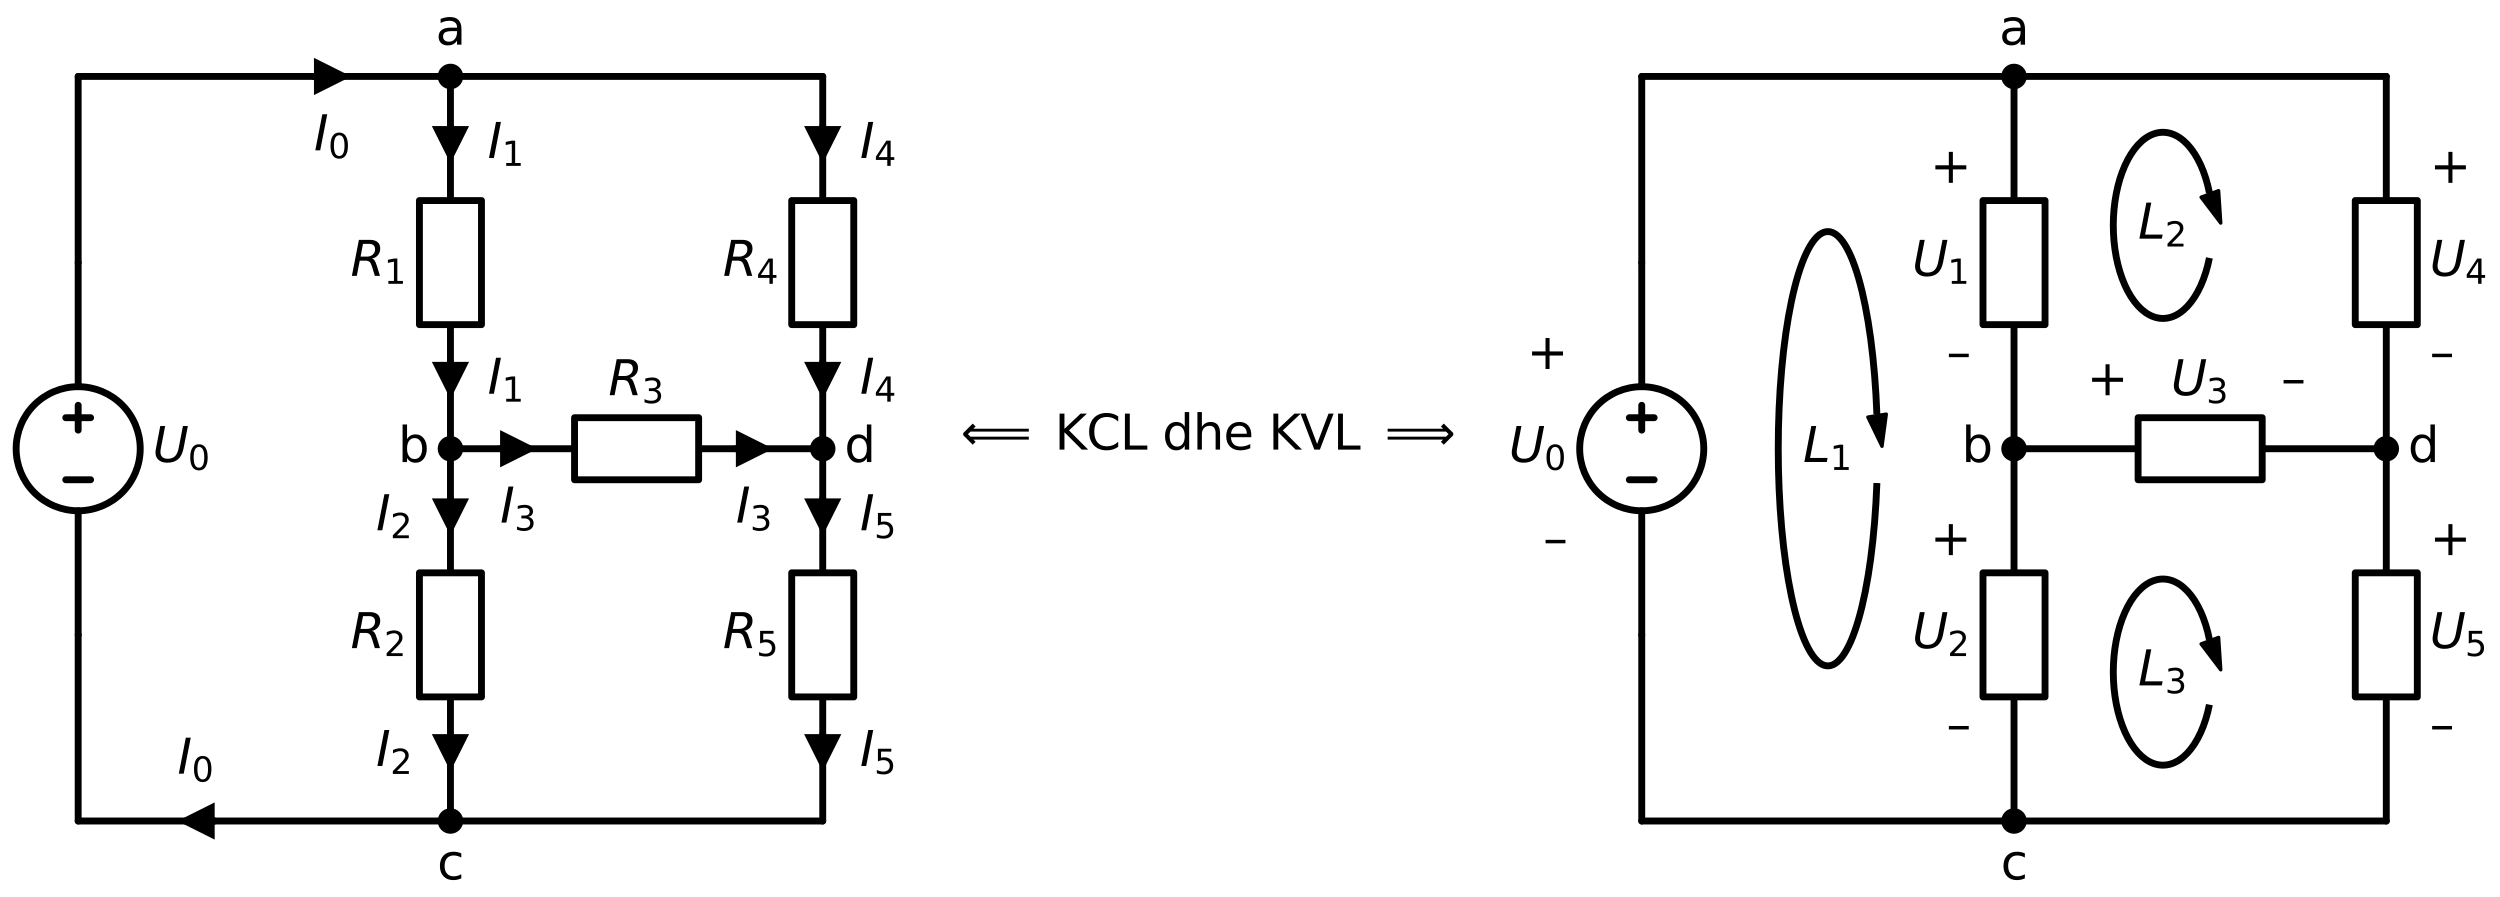 <?xml version="1.0" encoding="utf-8" standalone="no"?>
<!DOCTYPE svg PUBLIC "-//W3C//DTD SVG 1.1//EN"
  "http://www.w3.org/Graphics/SVG/1.1/DTD/svg11.dtd">
<svg xmlns:xlink="http://www.w3.org/1999/xlink" width="725.268pt" height="260.36pt" viewBox="0 0 725.268 260.36" xmlns="http://www.w3.org/2000/svg" version="1.1">
 <defs>
  <style type="text/css">*{stroke-linejoin: round; stroke-linecap: butt}</style>
 </defs>
 <g id="figure_1">
  <g id="patch_1">
   <path d="M 0 260.36 
L 725.268 260.36 
L 725.268 0 
L 0 0 
z
" style="fill: #ffffff"/>
  </g>
  <g id="axes_1">
   <g id="patch_2">
    <path d="M 22.68 148.18 
C 27.454 148.18 32.032 146.283 35.408 142.908 
C 38.783 139.532 40.68 134.954 40.68 130.18 
C 40.68 125.406 38.783 120.828 35.408 117.452 
C 32.032 114.077 27.454 112.18 22.68 112.18 
C 17.906 112.18 13.328 114.077 9.952 117.452 
C 6.577 120.828 4.68 125.406 4.68 130.18 
C 4.68 134.954 6.577 139.532 9.952 142.908 
C 13.328 146.283 17.906 148.18 22.68 148.18 
L 22.68 148.18 
z
" clip-path="url(#pde25cb06c3)" style="fill: none; stroke: #000000; stroke-width: 2; stroke-linejoin: miter"/>
   </g>
   <g id="patch_3">
    <path d="M 476.28 148.18 
C 481.054 148.18 485.632 146.283 489.008 142.908 
C 492.383 139.532 494.28 134.954 494.28 130.18 
C 494.28 125.406 492.383 120.828 489.008 117.452 
C 485.632 114.077 481.054 112.18 476.28 112.18 
C 471.506 112.18 466.928 114.077 463.552 117.452 
C 460.177 120.828 458.28 125.406 458.28 130.18 
C 458.28 134.954 460.177 139.532 463.552 142.908 
C 466.928 146.283 471.506 148.18 476.28 148.18 
L 476.28 148.18 
z
" clip-path="url(#pde25cb06c3)" style="fill: none; stroke: #000000; stroke-width: 2; stroke-linejoin: miter"/>
   </g>
   <g id="patch_4">
    <path d="M 544.499 120.224 
C 544.215 112.47 543.603 105.016 542.693 98.246 
C 541.783 91.477 540.592 85.512 539.181 80.658 
C 537.77 75.804 536.164 72.146 534.446 69.874 
C 532.728 67.602 530.928 66.756 529.139 67.378 
C 527.349 68.001 525.602 70.081 523.988 73.513 
C 522.373 76.944 520.92 81.666 519.702 87.434 
C 518.484 93.203 517.523 99.917 516.869 107.23 
C 516.216 114.543 515.88 122.327 515.88 130.18 
C 515.88 138.033 516.216 145.817 516.869 153.13 
C 517.523 160.443 518.484 167.157 519.702 172.926 
C 520.92 178.694 522.373 183.416 523.988 186.847 
C 525.602 190.279 527.349 192.359 529.139 192.982 
C 530.928 193.604 532.728 192.758 534.446 190.486 
C 536.164 188.214 537.77 184.556 539.181 179.702 
C 540.592 174.848 541.783 168.883 542.693 162.114 
C 543.603 155.344 544.215 147.89 544.499 140.136 
" clip-path="url(#pde25cb06c3)" style="fill: none; stroke: #000000; stroke-width: 2; stroke-linejoin: miter"/>
   </g>
   <g id="patch_5">
    <path d="M 545.978 129.466 
L 541.89 121.006 
L 544.538 120.582 
L 544.481 120.227 
L 544.517 120.221 
L 544.574 120.576 
L 547.222 120.152 
z
" clip-path="url(#pde25cb06c3)" style="stroke: #000000; stroke-linejoin: miter"/>
   </g>
   <g id="patch_6">
    <path d="M 640.97 55.934 
C 640.384 52.993 639.529 50.265 638.443 47.874 
C 637.357 45.484 636.057 43.466 634.602 41.913 
C 633.146 40.36 631.557 39.295 629.907 38.766 
C 628.256 38.237 626.568 38.252 624.92 38.81 
C 623.272 39.368 621.689 40.461 620.241 42.04 
C 618.793 43.618 617.503 45.658 616.43 48.068 
C 615.356 50.478 614.514 53.22 613.943 56.172 
C 613.372 59.124 613.08 62.24 613.08 65.38 
C 613.08 68.52 613.372 71.636 613.943 74.588 
C 614.514 77.54 615.356 80.282 616.43 82.692 
C 617.503 85.102 618.793 87.142 620.241 88.72 
C 621.689 90.299 623.272 91.392 624.92 91.95 
C 626.568 92.508 628.256 92.523 629.907 91.994 
C 631.557 91.465 633.146 90.4 634.602 88.847 
C 636.057 87.294 637.357 85.276 638.443 82.886 
C 639.529 80.495 640.384 77.767 640.97 74.826 
" clip-path="url(#pde25cb06c3)" style="fill: none; stroke: #000000; stroke-width: 2; stroke-linejoin: miter"/>
   </g>
   <g id="patch_7">
    <path d="M 644.245 64.703 
L 638.567 57.216 
L 641.079 56.278 
L 640.953 55.94 
L 640.987 55.928 
L 641.113 56.265 
L 643.625 55.327 
z
" clip-path="url(#pde25cb06c3)" style="stroke: #000000; stroke-linejoin: miter"/>
   </g>
   <g id="patch_8">
    <path d="M 640.97 185.534 
C 640.384 182.593 639.529 179.865 638.443 177.474 
C 637.357 175.084 636.057 173.066 634.602 171.513 
C 633.146 169.96 631.557 168.895 629.907 168.366 
C 628.256 167.837 626.568 167.852 624.92 168.41 
C 623.272 168.968 621.689 170.061 620.241 171.64 
C 618.793 173.218 617.503 175.258 616.43 177.668 
C 615.356 180.078 614.514 182.82 613.943 185.772 
C 613.372 188.724 613.08 191.84 613.08 194.98 
C 613.08 198.12 613.372 201.236 613.943 204.188 
C 614.514 207.14 615.356 209.882 616.43 212.292 
C 617.503 214.702 618.793 216.742 620.241 218.32 
C 621.689 219.899 623.272 220.992 624.92 221.55 
C 626.568 222.108 628.256 222.123 629.907 221.594 
C 631.557 221.065 633.146 220 634.602 218.447 
C 636.057 216.894 637.357 214.876 638.443 212.486 
C 639.529 210.095 640.384 207.367 640.97 204.426 
" clip-path="url(#pde25cb06c3)" style="fill: none; stroke: #000000; stroke-width: 2; stroke-linejoin: miter"/>
   </g>
   <g id="patch_9">
    <path d="M 644.245 194.303 
L 638.567 186.816 
L 641.079 185.878 
L 640.953 185.54 
L 640.987 185.528 
L 641.113 185.865 
L 643.625 184.927 
z
" clip-path="url(#pde25cb06c3)" style="stroke: #000000; stroke-linejoin: miter"/>
   </g>
   <g id="line2d_1">
    <path d="M 22.68 184.18 
L 22.68 148.18 
L 22.68 148.18 
M 22.68 112.18 
L 22.68 112.18 
L 22.68 76.18 
" clip-path="url(#pde25cb06c3)" style="fill: none; stroke: #000000; stroke-width: 2; stroke-linecap: round"/>
   </g>
   <g id="line2d_2">
    <path d="M 26.28 139.18 
L 19.08 139.18 
" clip-path="url(#pde25cb06c3)" style="fill: none; stroke: #000000; stroke-width: 2; stroke-linecap: round"/>
   </g>
   <g id="line2d_3">
    <path d="M 22.68 124.78 
L 22.68 117.58 
" clip-path="url(#pde25cb06c3)" style="fill: none; stroke: #000000; stroke-width: 2; stroke-linecap: round"/>
   </g>
   <g id="line2d_4">
    <path d="M 26.28 121.18 
L 19.08 121.18 
" clip-path="url(#pde25cb06c3)" style="fill: none; stroke: #000000; stroke-width: 2; stroke-linecap: round"/>
   </g>
   <g id="line2d_5">
    <path d="M 22.68 76.18 
L 22.68 49.18 
L 22.68 22.18 
" clip-path="url(#pde25cb06c3)" style="fill: none; stroke: #000000; stroke-width: 2; stroke-linecap: round"/>
   </g>
   <g id="line2d_6">
    <path d="M 22.68 22.18 
L 76.68 22.18 
L 130.68 22.18 
" clip-path="url(#pde25cb06c3)" style="fill: none; stroke: #000000; stroke-width: 2; stroke-linecap: round"/>
   </g>
   <g id="line2d_7">
    <path d="M 130.68 22.18 
L 130.68 58.18 
L 139.68 58.18 
L 139.68 94.18 
L 121.68 94.18 
L 121.68 58.18 
L 130.68 58.18 
M 130.68 94.18 
L 130.68 130.18 
" clip-path="url(#pde25cb06c3)" style="fill: none; stroke: #000000; stroke-width: 2; stroke-linecap: round"/>
   </g>
   <g id="line2d_8">
    <path d="M 130.68 130.18 
L 130.68 166.18 
L 139.68 166.18 
L 139.68 202.18 
L 121.68 202.18 
L 121.68 166.18 
L 130.68 166.18 
M 130.68 202.18 
L 130.68 238.18 
" clip-path="url(#pde25cb06c3)" style="fill: none; stroke: #000000; stroke-width: 2; stroke-linecap: round"/>
   </g>
   <g id="line2d_9">
    <path d="M 130.68 22.18 
L 184.68 22.18 
L 238.68 22.18 
" clip-path="url(#pde25cb06c3)" style="fill: none; stroke: #000000; stroke-width: 2; stroke-linecap: round"/>
   </g>
   <g id="line2d_10">
    <path d="M 238.68 22.18 
L 238.68 58.18 
L 247.68 58.18 
L 247.68 94.18 
L 229.68 94.18 
L 229.68 58.18 
L 238.68 58.18 
M 238.68 94.18 
L 238.68 130.18 
" clip-path="url(#pde25cb06c3)" style="fill: none; stroke: #000000; stroke-width: 2; stroke-linecap: round"/>
   </g>
   <g id="line2d_11">
    <path d="M 238.68 130.18 
L 238.68 166.18 
L 247.68 166.18 
L 247.68 202.18 
L 229.68 202.18 
L 229.68 166.18 
L 238.68 166.18 
M 238.68 202.18 
L 238.68 238.18 
" clip-path="url(#pde25cb06c3)" style="fill: none; stroke: #000000; stroke-width: 2; stroke-linecap: round"/>
   </g>
   <g id="line2d_12">
    <path d="M 238.68 238.18 
L 130.68 238.18 
L 22.68 238.18 
" clip-path="url(#pde25cb06c3)" style="fill: none; stroke: #000000; stroke-width: 2; stroke-linecap: round"/>
   </g>
   <g id="line2d_13">
    <path d="M 22.68 238.18 
L 22.68 211.18 
L 22.68 184.18 
" clip-path="url(#pde25cb06c3)" style="fill: none; stroke: #000000; stroke-width: 2; stroke-linecap: round"/>
   </g>
   <g id="line2d_14">
    <path d="M 130.68 130.18 
L 166.68 130.18 
L 166.68 121.18 
L 202.68 121.18 
L 202.68 139.18 
L 166.68 139.18 
L 166.68 130.18 
M 202.68 130.18 
L 238.68 130.18 
" clip-path="url(#pde25cb06c3)" style="fill: none; stroke: #000000; stroke-width: 2; stroke-linecap: round"/>
   </g>
   <g id="line2d_15">
    <path d="M 476.28 184.18 
L 476.28 148.18 
L 476.28 148.18 
M 476.28 112.18 
L 476.28 112.18 
L 476.28 76.18 
" clip-path="url(#pde25cb06c3)" style="fill: none; stroke: #000000; stroke-width: 2; stroke-linecap: round"/>
   </g>
   <g id="line2d_16">
    <path d="M 479.88 139.18 
L 472.68 139.18 
" clip-path="url(#pde25cb06c3)" style="fill: none; stroke: #000000; stroke-width: 2; stroke-linecap: round"/>
   </g>
   <g id="line2d_17">
    <path d="M 476.28 124.78 
L 476.28 117.58 
" clip-path="url(#pde25cb06c3)" style="fill: none; stroke: #000000; stroke-width: 2; stroke-linecap: round"/>
   </g>
   <g id="line2d_18">
    <path d="M 479.88 121.18 
L 472.68 121.18 
" clip-path="url(#pde25cb06c3)" style="fill: none; stroke: #000000; stroke-width: 2; stroke-linecap: round"/>
   </g>
   <g id="line2d_19">
    <path d="M 476.28 76.18 
L 476.28 49.18 
L 476.28 22.18 
" clip-path="url(#pde25cb06c3)" style="fill: none; stroke: #000000; stroke-width: 2; stroke-linecap: round"/>
   </g>
   <g id="line2d_20">
    <path d="M 476.28 22.18 
L 530.28 22.18 
L 584.28 22.18 
" clip-path="url(#pde25cb06c3)" style="fill: none; stroke: #000000; stroke-width: 2; stroke-linecap: round"/>
   </g>
   <g id="line2d_21">
    <path d="M 584.28 22.18 
L 584.28 58.18 
L 593.28 58.18 
L 593.28 94.18 
L 575.28 94.18 
L 575.28 58.18 
L 584.28 58.18 
M 584.28 94.18 
L 584.28 130.18 
" clip-path="url(#pde25cb06c3)" style="fill: none; stroke: #000000; stroke-width: 2; stroke-linecap: round"/>
   </g>
   <g id="line2d_22">
    <path d="M 584.28 130.18 
L 584.28 166.18 
L 593.28 166.18 
L 593.28 202.18 
L 575.28 202.18 
L 575.28 166.18 
L 584.28 166.18 
M 584.28 202.18 
L 584.28 238.18 
" clip-path="url(#pde25cb06c3)" style="fill: none; stroke: #000000; stroke-width: 2; stroke-linecap: round"/>
   </g>
   <g id="line2d_23">
    <path d="M 584.28 22.18 
L 638.28 22.18 
L 692.28 22.18 
" clip-path="url(#pde25cb06c3)" style="fill: none; stroke: #000000; stroke-width: 2; stroke-linecap: round"/>
   </g>
   <g id="line2d_24">
    <path d="M 692.28 22.18 
L 692.28 58.18 
L 701.28 58.18 
L 701.28 94.18 
L 683.28 94.18 
L 683.28 58.18 
L 692.28 58.18 
M 692.28 94.18 
L 692.28 130.18 
" clip-path="url(#pde25cb06c3)" style="fill: none; stroke: #000000; stroke-width: 2; stroke-linecap: round"/>
   </g>
   <g id="line2d_25">
    <path d="M 692.28 130.18 
L 692.28 166.18 
L 701.28 166.18 
L 701.28 202.18 
L 683.28 202.18 
L 683.28 166.18 
L 692.28 166.18 
M 692.28 202.18 
L 692.28 238.18 
" clip-path="url(#pde25cb06c3)" style="fill: none; stroke: #000000; stroke-width: 2; stroke-linecap: round"/>
   </g>
   <g id="line2d_26">
    <path d="M 692.28 238.18 
L 584.28 238.18 
L 476.28 238.18 
" clip-path="url(#pde25cb06c3)" style="fill: none; stroke: #000000; stroke-width: 2; stroke-linecap: round"/>
   </g>
   <g id="line2d_27">
    <path d="M 476.28 238.18 
L 476.28 211.18 
L 476.28 184.18 
" clip-path="url(#pde25cb06c3)" style="fill: none; stroke: #000000; stroke-width: 2; stroke-linecap: round"/>
   </g>
   <g id="line2d_28">
    <path d="M 584.28 130.18 
L 620.28 130.18 
L 620.28 121.18 
L 656.28 121.18 
L 656.28 139.18 
L 620.28 139.18 
L 620.28 130.18 
M 656.28 130.18 
L 692.28 130.18 
" clip-path="url(#pde25cb06c3)" style="fill: none; stroke: #000000; stroke-width: 2; stroke-linecap: round"/>
   </g>
   <g id="text_1">
    <!-- $U_0$ -->
    <g transform="translate(44.28 134.043) scale(0.14 -0.14)">
     <defs>
      <path id="DejaVuSans-Oblique-55" d="M 991 4666 
L 1625 4666 
L 1075 1831 
Q 1041 1641 1027 1517 
Q 1013 1394 1013 1300 
Q 1013 869 1253 645 
Q 1494 422 1959 422 
Q 2563 422 2898 753 
Q 3234 1084 3378 1831 
L 3928 4666 
L 4563 4666 
L 4000 1753 
Q 3816 809 3300 359 
Q 2784 -91 1888 -91 
Q 1188 -91 780 261 
Q 372 613 372 1216 
Q 372 1325 387 1461 
Q 403 1597 434 1753 
L 991 4666 
z
" transform="scale(0.016)"/>
      <path id="DejaVuSans-30" d="M 2034 4250 
Q 1547 4250 1301 3770 
Q 1056 3291 1056 2328 
Q 1056 1369 1301 889 
Q 1547 409 2034 409 
Q 2525 409 2770 889 
Q 3016 1369 3016 2328 
Q 3016 3291 2770 3770 
Q 2525 4250 2034 4250 
z
M 2034 4750 
Q 2819 4750 3233 4129 
Q 3647 3509 3647 2328 
Q 3647 1150 3233 529 
Q 2819 -91 2034 -91 
Q 1250 -91 836 529 
Q 422 1150 422 2328 
Q 422 3509 836 4129 
Q 1250 4750 2034 4750 
z
" transform="scale(0.016)"/>
     </defs>
     <use xlink:href="#DejaVuSans-Oblique-55" transform="translate(0 0.094)"/>
     <use xlink:href="#DejaVuSans-30" transform="translate(73.193 -16.312) scale(0.7)"/>
    </g>
   </g>
   <g id="text_2">
    <!-- $R_1$ -->
    <g transform="translate(101.7 80.043) scale(0.14 -0.14)">
     <defs>
      <path id="DejaVuSans-Oblique-52" d="M 1613 4147 
L 1294 2491 
L 2106 2491 
Q 2584 2491 2879 2755 
Q 3175 3019 3175 3444 
Q 3175 3784 2976 3965 
Q 2778 4147 2406 4147 
L 1613 4147 
z
M 2772 2241 
Q 2972 2194 3105 2009 
Q 3238 1825 3413 1275 
L 3809 0 
L 3144 0 
L 2778 1197 
Q 2638 1659 2453 1815 
Q 2269 1972 1888 1972 
L 1191 1972 
L 806 0 
L 172 0 
L 1081 4666 
L 2503 4666 
Q 3150 4666 3495 4373 
Q 3841 4081 3841 3531 
Q 3841 3044 3547 2687 
Q 3253 2331 2772 2241 
z
" transform="scale(0.016)"/>
      <path id="DejaVuSans-31" d="M 794 531 
L 1825 531 
L 1825 4091 
L 703 3866 
L 703 4441 
L 1819 4666 
L 2450 4666 
L 2450 531 
L 3481 531 
L 3481 0 
L 794 0 
L 794 531 
z
" transform="scale(0.016)"/>
     </defs>
     <use xlink:href="#DejaVuSans-Oblique-52" transform="translate(0 0.094)"/>
     <use xlink:href="#DejaVuSans-31" transform="translate(69.482 -16.312) scale(0.7)"/>
    </g>
   </g>
   <g id="text_3">
    <!-- $R_2$ -->
    <g transform="translate(101.7 188.043) scale(0.14 -0.14)">
     <defs>
      <path id="DejaVuSans-32" d="M 1228 531 
L 3431 531 
L 3431 0 
L 469 0 
L 469 531 
Q 828 903 1448 1529 
Q 2069 2156 2228 2338 
Q 2531 2678 2651 2914 
Q 2772 3150 2772 3378 
Q 2772 3750 2511 3984 
Q 2250 4219 1831 4219 
Q 1534 4219 1204 4116 
Q 875 4013 500 3803 
L 500 4441 
Q 881 4594 1212 4672 
Q 1544 4750 1819 4750 
Q 2544 4750 2975 4387 
Q 3406 4025 3406 3419 
Q 3406 3131 3298 2873 
Q 3191 2616 2906 2266 
Q 2828 2175 2409 1742 
Q 1991 1309 1228 531 
z
" transform="scale(0.016)"/>
     </defs>
     <use xlink:href="#DejaVuSans-Oblique-52" transform="translate(0 0.094)"/>
     <use xlink:href="#DejaVuSans-32" transform="translate(69.482 -16.312) scale(0.7)"/>
    </g>
   </g>
   <g id="text_4">
    <!-- $R_4$ -->
    <g transform="translate(209.7 80.043) scale(0.14 -0.14)">
     <defs>
      <path id="DejaVuSans-34" d="M 2419 4116 
L 825 1625 
L 2419 1625 
L 2419 4116 
z
M 2253 4666 
L 3047 4666 
L 3047 1625 
L 3713 1625 
L 3713 1100 
L 3047 1100 
L 3047 0 
L 2419 0 
L 2419 1100 
L 313 1100 
L 313 1709 
L 2253 4666 
z
" transform="scale(0.016)"/>
     </defs>
     <use xlink:href="#DejaVuSans-Oblique-52" transform="translate(0 0.094)"/>
     <use xlink:href="#DejaVuSans-34" transform="translate(69.482 -16.312) scale(0.7)"/>
    </g>
   </g>
   <g id="text_5">
    <!-- $R_5$ -->
    <g transform="translate(209.7 188.043) scale(0.14 -0.14)">
     <defs>
      <path id="DejaVuSans-35" d="M 691 4666 
L 3169 4666 
L 3169 4134 
L 1269 4134 
L 1269 2991 
Q 1406 3038 1543 3061 
Q 1681 3084 1819 3084 
Q 2600 3084 3056 2656 
Q 3513 2228 3513 1497 
Q 3513 744 3044 326 
Q 2575 -91 1722 -91 
Q 1428 -91 1123 -41 
Q 819 9 494 109 
L 494 744 
Q 775 591 1075 516 
Q 1375 441 1709 441 
Q 2250 441 2565 725 
Q 2881 1009 2881 1497 
Q 2881 1984 2565 2268 
Q 2250 2553 1709 2553 
Q 1456 2553 1204 2497 
Q 953 2441 691 2322 
L 691 4666 
z
" transform="scale(0.016)"/>
     </defs>
     <use xlink:href="#DejaVuSans-Oblique-52" transform="translate(0 0.094)"/>
     <use xlink:href="#DejaVuSans-35" transform="translate(69.482 -16.312) scale(0.7)"/>
    </g>
   </g>
   <g id="text_6">
    <!-- $R_3$ -->
    <g transform="translate(176.49 114.668) scale(0.14 -0.14)">
     <defs>
      <path id="DejaVuSans-33" d="M 2597 2516 
Q 3050 2419 3304 2112 
Q 3559 1806 3559 1356 
Q 3559 666 3084 287 
Q 2609 -91 1734 -91 
Q 1441 -91 1130 -33 
Q 819 25 488 141 
L 488 750 
Q 750 597 1062 519 
Q 1375 441 1716 441 
Q 2309 441 2620 675 
Q 2931 909 2931 1356 
Q 2931 1769 2642 2001 
Q 2353 2234 1838 2234 
L 1294 2234 
L 1294 2753 
L 1863 2753 
Q 2328 2753 2575 2939 
Q 2822 3125 2822 3475 
Q 2822 3834 2567 4026 
Q 2313 4219 1838 4219 
Q 1578 4219 1281 4162 
Q 984 4106 628 3988 
L 628 4550 
Q 988 4650 1302 4700 
Q 1616 4750 1894 4750 
Q 2613 4750 3031 4423 
Q 3450 4097 3450 3541 
Q 3450 3153 3228 2886 
Q 3006 2619 2597 2516 
z
" transform="scale(0.016)"/>
     </defs>
     <use xlink:href="#DejaVuSans-Oblique-52" transform="translate(0 0.094)"/>
     <use xlink:href="#DejaVuSans-33" transform="translate(69.482 -16.312) scale(0.7)"/>
    </g>
   </g>
   <g id="text_7">
    <!-- $\Longleftarrow$ KCL dhe KVL $\Longrightarrow$ -->
    <g transform="translate(276.01 130.443) scale(0.14 -0.14)">
     <defs>
      <path id="DejaVuSans-27f8" d="M 1250 1678 
L 8809 1678 
L 8809 1303 
L 1625 1303 
L 1916 1013 
L 1541 638 
L 313 1866 
L 313 2147 
L 1541 3375 
L 1916 3000 
L 1625 2709 
L 8809 2709 
L 8809 2334 
L 1250 2334 
L 922 2006 
L 1250 1678 
z
" transform="scale(0.016)"/>
      <path id="DejaVuSans-20" transform="scale(0.016)"/>
      <path id="DejaVuSans-4b" d="M 628 4666 
L 1259 4666 
L 1259 2694 
L 3353 4666 
L 4166 4666 
L 1850 2491 
L 4331 0 
L 3500 0 
L 1259 2247 
L 1259 0 
L 628 0 
L 628 4666 
z
" transform="scale(0.016)"/>
      <path id="DejaVuSans-43" d="M 4122 4306 
L 4122 3641 
Q 3803 3938 3442 4084 
Q 3081 4231 2675 4231 
Q 1875 4231 1450 3742 
Q 1025 3253 1025 2328 
Q 1025 1406 1450 917 
Q 1875 428 2675 428 
Q 3081 428 3442 575 
Q 3803 722 4122 1019 
L 4122 359 
Q 3791 134 3420 21 
Q 3050 -91 2638 -91 
Q 1578 -91 968 557 
Q 359 1206 359 2328 
Q 359 3453 968 4101 
Q 1578 4750 2638 4750 
Q 3056 4750 3426 4639 
Q 3797 4528 4122 4306 
z
" transform="scale(0.016)"/>
      <path id="DejaVuSans-4c" d="M 628 4666 
L 1259 4666 
L 1259 531 
L 3531 531 
L 3531 0 
L 628 0 
L 628 4666 
z
" transform="scale(0.016)"/>
      <path id="DejaVuSans-64" d="M 2906 2969 
L 2906 4863 
L 3481 4863 
L 3481 0 
L 2906 0 
L 2906 525 
Q 2725 213 2448 61 
Q 2172 -91 1784 -91 
Q 1150 -91 751 415 
Q 353 922 353 1747 
Q 353 2572 751 3078 
Q 1150 3584 1784 3584 
Q 2172 3584 2448 3432 
Q 2725 3281 2906 2969 
z
M 947 1747 
Q 947 1113 1208 752 
Q 1469 391 1925 391 
Q 2381 391 2643 752 
Q 2906 1113 2906 1747 
Q 2906 2381 2643 2742 
Q 2381 3103 1925 3103 
Q 1469 3103 1208 2742 
Q 947 2381 947 1747 
z
" transform="scale(0.016)"/>
      <path id="DejaVuSans-68" d="M 3513 2113 
L 3513 0 
L 2938 0 
L 2938 2094 
Q 2938 2591 2744 2837 
Q 2550 3084 2163 3084 
Q 1697 3084 1428 2787 
Q 1159 2491 1159 1978 
L 1159 0 
L 581 0 
L 581 4863 
L 1159 4863 
L 1159 2956 
Q 1366 3272 1645 3428 
Q 1925 3584 2291 3584 
Q 2894 3584 3203 3211 
Q 3513 2838 3513 2113 
z
" transform="scale(0.016)"/>
      <path id="DejaVuSans-65" d="M 3597 1894 
L 3597 1613 
L 953 1613 
Q 991 1019 1311 708 
Q 1631 397 2203 397 
Q 2534 397 2845 478 
Q 3156 559 3463 722 
L 3463 178 
Q 3153 47 2828 -22 
Q 2503 -91 2169 -91 
Q 1331 -91 842 396 
Q 353 884 353 1716 
Q 353 2575 817 3079 
Q 1281 3584 2069 3584 
Q 2775 3584 3186 3129 
Q 3597 2675 3597 1894 
z
M 3022 2063 
Q 3016 2534 2758 2815 
Q 2500 3097 2075 3097 
Q 1594 3097 1305 2825 
Q 1016 2553 972 2059 
L 3022 2063 
z
" transform="scale(0.016)"/>
      <path id="DejaVuSans-56" d="M 1831 0 
L 50 4666 
L 709 4666 
L 2188 738 
L 3669 4666 
L 4325 4666 
L 2547 0 
L 1831 0 
z
" transform="scale(0.016)"/>
      <path id="DejaVuSans-27f9" d="M 7925 1678 
L 8253 2006 
L 7925 2334 
L 366 2334 
L 366 2709 
L 7550 2709 
L 7259 3000 
L 7634 3375 
L 8863 2147 
L 8863 1866 
L 7634 638 
L 7259 1013 
L 7550 1303 
L 366 1303 
L 366 1678 
L 7925 1678 
z
" transform="scale(0.016)"/>
     </defs>
     <use xlink:href="#DejaVuSans-27f8" transform="translate(19.482 0.016)"/>
     <use xlink:href="#DejaVuSans-20" transform="translate(182.324 0.016)"/>
     <use xlink:href="#DejaVuSans-4b" transform="translate(214.111 0.016)"/>
     <use xlink:href="#DejaVuSans-43" transform="translate(279.688 0.016)"/>
     <use xlink:href="#DejaVuSans-4c" transform="translate(349.512 0.016)"/>
     <use xlink:href="#DejaVuSans-20" transform="translate(405.225 0.016)"/>
     <use xlink:href="#DejaVuSans-64" transform="translate(437.012 0.016)"/>
     <use xlink:href="#DejaVuSans-68" transform="translate(500.488 0.016)"/>
     <use xlink:href="#DejaVuSans-65" transform="translate(563.867 0.016)"/>
     <use xlink:href="#DejaVuSans-20" transform="translate(625.391 0.016)"/>
     <use xlink:href="#DejaVuSans-4b" transform="translate(657.178 0.016)"/>
     <use xlink:href="#DejaVuSans-56" transform="translate(722.754 0.016)"/>
     <use xlink:href="#DejaVuSans-4c" transform="translate(791.162 0.016)"/>
     <use xlink:href="#DejaVuSans-20" transform="translate(846.875 0.016)"/>
     <use xlink:href="#DejaVuSans-27f9" transform="translate(898.145 0.016)"/>
    </g>
   </g>
   <g id="text_8">
    <!-- – -->
    <g transform="translate(447.68 161.043) scale(0.14 -0.14)">
     <defs>
      <path id="DejaVuSans-2013" d="M 313 1978 
L 2888 1978 
L 2888 1528 
L 313 1528 
L 313 1978 
z
" transform="scale(0.016)"/>
     </defs>
     <use xlink:href="#DejaVuSans-2013"/>
    </g>
   </g>
   <g id="text_9">
    <!-- $U_0$ -->
    <g transform="translate(437.74 134.043) scale(0.14 -0.14)">
     <use xlink:href="#DejaVuSans-Oblique-55" transform="translate(0 0.094)"/>
     <use xlink:href="#DejaVuSans-30" transform="translate(73.193 -16.312) scale(0.7)"/>
    </g>
   </g>
   <g id="text_10">
    <!-- + -->
    <g transform="translate(442.948 107.043) scale(0.14 -0.14)">
     <defs>
      <path id="DejaVuSans-2b" d="M 2944 4013 
L 2944 2272 
L 4684 2272 
L 4684 1741 
L 2944 1741 
L 2944 0 
L 2419 0 
L 2419 1741 
L 678 1741 
L 678 2272 
L 2419 2272 
L 2419 4013 
L 2944 4013 
z
" transform="scale(0.016)"/>
     </defs>
     <use xlink:href="#DejaVuSans-2b"/>
    </g>
   </g>
   <g id="text_11">
    <!-- + -->
    <g transform="translate(559.948 53.043) scale(0.14 -0.14)">
     <use xlink:href="#DejaVuSans-2b"/>
    </g>
   </g>
   <g id="text_12">
    <!-- $U_1$ -->
    <g transform="translate(554.74 80.043) scale(0.14 -0.14)">
     <use xlink:href="#DejaVuSans-Oblique-55" transform="translate(0 0.094)"/>
     <use xlink:href="#DejaVuSans-31" transform="translate(73.193 -16.312) scale(0.7)"/>
    </g>
   </g>
   <g id="text_13">
    <!-- – -->
    <g transform="translate(564.68 107.043) scale(0.14 -0.14)">
     <use xlink:href="#DejaVuSans-2013"/>
    </g>
   </g>
   <g id="text_14">
    <!-- + -->
    <g transform="translate(559.948 161.043) scale(0.14 -0.14)">
     <use xlink:href="#DejaVuSans-2b"/>
    </g>
   </g>
   <g id="text_15">
    <!-- $U_2$ -->
    <g transform="translate(554.74 188.043) scale(0.14 -0.14)">
     <use xlink:href="#DejaVuSans-Oblique-55" transform="translate(0 0.094)"/>
     <use xlink:href="#DejaVuSans-32" transform="translate(73.193 -16.312) scale(0.7)"/>
    </g>
   </g>
   <g id="text_16">
    <!-- – -->
    <g transform="translate(564.68 215.043) scale(0.14 -0.14)">
     <use xlink:href="#DejaVuSans-2013"/>
    </g>
   </g>
   <g id="text_17">
    <!-- + -->
    <g transform="translate(704.88 53.043) scale(0.14 -0.14)">
     <use xlink:href="#DejaVuSans-2b"/>
    </g>
   </g>
   <g id="text_18">
    <!-- $U_4$ -->
    <g transform="translate(704.88 80.043) scale(0.14 -0.14)">
     <use xlink:href="#DejaVuSans-Oblique-55" transform="translate(0 0.094)"/>
     <use xlink:href="#DejaVuSans-34" transform="translate(73.193 -16.312) scale(0.7)"/>
    </g>
   </g>
   <g id="text_19">
    <!-- – -->
    <g transform="translate(704.88 107.043) scale(0.14 -0.14)">
     <use xlink:href="#DejaVuSans-2013"/>
    </g>
   </g>
   <g id="text_20">
    <!-- + -->
    <g transform="translate(704.88 161.043) scale(0.14 -0.14)">
     <use xlink:href="#DejaVuSans-2b"/>
    </g>
   </g>
   <g id="text_21">
    <!-- $U_5$ -->
    <g transform="translate(704.88 188.043) scale(0.14 -0.14)">
     <use xlink:href="#DejaVuSans-Oblique-55" transform="translate(0 0.094)"/>
     <use xlink:href="#DejaVuSans-35" transform="translate(73.193 -16.312) scale(0.7)"/>
    </g>
   </g>
   <g id="text_22">
    <!-- – -->
    <g transform="translate(704.88 215.043) scale(0.14 -0.14)">
     <use xlink:href="#DejaVuSans-2013"/>
    </g>
   </g>
   <g id="text_23">
    <!-- + -->
    <g transform="translate(605.414 114.668) scale(0.14 -0.14)">
     <use xlink:href="#DejaVuSans-2b"/>
    </g>
   </g>
   <g id="text_24">
    <!-- $U_3$ -->
    <g transform="translate(629.81 114.668) scale(0.14 -0.14)">
     <use xlink:href="#DejaVuSans-Oblique-55" transform="translate(0 0.094)"/>
     <use xlink:href="#DejaVuSans-33" transform="translate(73.193 -16.312) scale(0.7)"/>
    </g>
   </g>
   <g id="text_25">
    <!-- – -->
    <g transform="translate(661.78 114.668) scale(0.14 -0.14)">
     <use xlink:href="#DejaVuSans-2013"/>
    </g>
   </g>
   <g id="text_26">
    <!-- $L_1$ -->
    <g transform="translate(523.07 134.043) scale(0.14 -0.14)">
     <defs>
      <path id="DejaVuSans-Oblique-4c" d="M 1075 4666 
L 1709 4666 
L 909 525 
L 3181 525 
L 3078 0 
L 172 0 
L 1075 4666 
z
" transform="scale(0.016)"/>
     </defs>
     <use xlink:href="#DejaVuSans-Oblique-4c" transform="translate(0 0.094)"/>
     <use xlink:href="#DejaVuSans-31" transform="translate(55.713 -16.312) scale(0.7)"/>
    </g>
   </g>
   <g id="text_27">
    <!-- $L_2$ -->
    <g transform="translate(620.27 69.243) scale(0.14 -0.14)">
     <use xlink:href="#DejaVuSans-Oblique-4c" transform="translate(0 0.094)"/>
     <use xlink:href="#DejaVuSans-32" transform="translate(55.713 -16.312) scale(0.7)"/>
    </g>
   </g>
   <g id="text_28">
    <!-- $L_3$ -->
    <g transform="translate(620.27 198.843) scale(0.14 -0.14)">
     <use xlink:href="#DejaVuSans-Oblique-4c" transform="translate(0 0.094)"/>
     <use xlink:href="#DejaVuSans-33" transform="translate(55.713 -16.312) scale(0.7)"/>
    </g>
   </g>
   <g id="line2d_29">
    <path d="M 91.08 22.18 
L 91.08 22.18 
" clip-path="url(#pde25cb06c3)" style="fill: none; stroke: #000000; stroke-width: 2; stroke-linecap: round"/>
   </g>
   <g id="patch_10">
    <path d="M 91.08 16.78 
L 101.88 22.18 
L 91.08 27.58 
z
" clip-path="url(#pde25cb06c3)"/>
   </g>
   <g id="text_29">
    <!-- $I_0$ -->
    <g transform="translate(91.09 43.618) scale(0.14 -0.14)">
     <defs>
      <path id="DejaVuSans-Oblique-49" d="M 1081 4666 
L 1716 4666 
L 806 0 
L 172 0 
L 1081 4666 
z
" transform="scale(0.016)"/>
     </defs>
     <use xlink:href="#DejaVuSans-Oblique-49" transform="translate(0 0.094)"/>
     <use xlink:href="#DejaVuSans-30" transform="translate(29.492 -16.312) scale(0.7)"/>
    </g>
   </g>
   <g id="line2d_30">
    <path d="M 130.68 36.58 
L 130.68 36.58 
" clip-path="url(#pde25cb06c3)" style="fill: none; stroke: #000000; stroke-width: 2; stroke-linecap: round"/>
   </g>
   <g id="patch_11">
    <path d="M 136.08 36.58 
L 130.68 47.38 
L 125.28 36.58 
z
" clip-path="url(#pde25cb06c3)"/>
   </g>
   <g id="text_30">
    <!-- $I_1$ -->
    <g transform="translate(141.48 45.843) scale(0.14 -0.14)">
     <use xlink:href="#DejaVuSans-Oblique-49" transform="translate(0 0.094)"/>
     <use xlink:href="#DejaVuSans-31" transform="translate(29.492 -16.312) scale(0.7)"/>
    </g>
   </g>
   <g id="line2d_31">
    <path d="M 130.68 104.98 
L 130.68 104.98 
" clip-path="url(#pde25cb06c3)" style="fill: none; stroke: #000000; stroke-width: 2; stroke-linecap: round"/>
   </g>
   <g id="patch_12">
    <path d="M 136.08 104.98 
L 130.68 115.78 
L 125.28 104.98 
z
" clip-path="url(#pde25cb06c3)"/>
   </g>
   <g id="text_31">
    <!-- $I_1$ -->
    <g transform="translate(141.48 114.243) scale(0.14 -0.14)">
     <use xlink:href="#DejaVuSans-Oblique-49" transform="translate(0 0.094)"/>
     <use xlink:href="#DejaVuSans-31" transform="translate(29.492 -16.312) scale(0.7)"/>
    </g>
   </g>
   <g id="line2d_32">
    <path d="M 130.68 144.58 
L 130.68 144.58 
" clip-path="url(#pde25cb06c3)" style="fill: none; stroke: #000000; stroke-width: 2; stroke-linecap: round"/>
   </g>
   <g id="patch_13">
    <path d="M 136.08 144.58 
L 130.68 155.38 
L 125.28 144.58 
z
" clip-path="url(#pde25cb06c3)"/>
   </g>
   <g id="text_32">
    <!-- $I_2$ -->
    <g transform="translate(109.1 153.843) scale(0.14 -0.14)">
     <use xlink:href="#DejaVuSans-Oblique-49" transform="translate(0 0.094)"/>
     <use xlink:href="#DejaVuSans-32" transform="translate(29.492 -16.312) scale(0.7)"/>
    </g>
   </g>
   <g id="line2d_33">
    <path d="M 130.68 212.98 
L 130.68 212.98 
" clip-path="url(#pde25cb06c3)" style="fill: none; stroke: #000000; stroke-width: 2; stroke-linecap: round"/>
   </g>
   <g id="patch_14">
    <path d="M 136.08 212.98 
L 130.68 223.78 
L 125.28 212.98 
z
" clip-path="url(#pde25cb06c3)"/>
   </g>
   <g id="text_33">
    <!-- $I_2$ -->
    <g transform="translate(109.1 222.243) scale(0.14 -0.14)">
     <use xlink:href="#DejaVuSans-Oblique-49" transform="translate(0 0.094)"/>
     <use xlink:href="#DejaVuSans-32" transform="translate(29.492 -16.312) scale(0.7)"/>
    </g>
   </g>
   <g id="line2d_34">
    <path d="M 238.68 36.58 
L 238.68 36.58 
" clip-path="url(#pde25cb06c3)" style="fill: none; stroke: #000000; stroke-width: 2; stroke-linecap: round"/>
   </g>
   <g id="patch_15">
    <path d="M 244.08 36.58 
L 238.68 47.38 
L 233.28 36.58 
z
" clip-path="url(#pde25cb06c3)"/>
   </g>
   <g id="text_34">
    <!-- $I_4$ -->
    <g transform="translate(249.48 45.843) scale(0.14 -0.14)">
     <use xlink:href="#DejaVuSans-Oblique-49" transform="translate(0 0.094)"/>
     <use xlink:href="#DejaVuSans-34" transform="translate(29.492 -16.312) scale(0.7)"/>
    </g>
   </g>
   <g id="line2d_35">
    <path d="M 238.68 104.98 
L 238.68 104.98 
" clip-path="url(#pde25cb06c3)" style="fill: none; stroke: #000000; stroke-width: 2; stroke-linecap: round"/>
   </g>
   <g id="patch_16">
    <path d="M 244.08 104.98 
L 238.68 115.78 
L 233.28 104.98 
z
" clip-path="url(#pde25cb06c3)"/>
   </g>
   <g id="text_35">
    <!-- $I_4$ -->
    <g transform="translate(249.48 114.243) scale(0.14 -0.14)">
     <use xlink:href="#DejaVuSans-Oblique-49" transform="translate(0 0.094)"/>
     <use xlink:href="#DejaVuSans-34" transform="translate(29.492 -16.312) scale(0.7)"/>
    </g>
   </g>
   <g id="line2d_36">
    <path d="M 238.68 144.58 
L 238.68 144.58 
" clip-path="url(#pde25cb06c3)" style="fill: none; stroke: #000000; stroke-width: 2; stroke-linecap: round"/>
   </g>
   <g id="patch_17">
    <path d="M 244.08 144.58 
L 238.68 155.38 
L 233.28 144.58 
z
" clip-path="url(#pde25cb06c3)"/>
   </g>
   <g id="text_36">
    <!-- $I_5$ -->
    <g transform="translate(249.48 153.843) scale(0.14 -0.14)">
     <use xlink:href="#DejaVuSans-Oblique-49" transform="translate(0 0.094)"/>
     <use xlink:href="#DejaVuSans-35" transform="translate(29.492 -16.312) scale(0.7)"/>
    </g>
   </g>
   <g id="line2d_37">
    <path d="M 238.68 212.98 
L 238.68 212.98 
" clip-path="url(#pde25cb06c3)" style="fill: none; stroke: #000000; stroke-width: 2; stroke-linecap: round"/>
   </g>
   <g id="patch_18">
    <path d="M 244.08 212.98 
L 238.68 223.78 
L 233.28 212.98 
z
" clip-path="url(#pde25cb06c3)"/>
   </g>
   <g id="text_37">
    <!-- $I_5$ -->
    <g transform="translate(249.48 222.243) scale(0.14 -0.14)">
     <use xlink:href="#DejaVuSans-Oblique-49" transform="translate(0 0.094)"/>
     <use xlink:href="#DejaVuSans-35" transform="translate(29.492 -16.312) scale(0.7)"/>
    </g>
   </g>
   <g id="line2d_38">
    <path d="M 62.28 238.18 
L 62.28 238.18 
" clip-path="url(#pde25cb06c3)" style="fill: none; stroke: #000000; stroke-width: 2; stroke-linecap: round"/>
   </g>
   <g id="patch_19">
    <path d="M 62.28 243.58 
L 51.48 238.18 
L 62.28 232.78 
z
" clip-path="url(#pde25cb06c3)"/>
   </g>
   <g id="text_38">
    <!-- $I_0$ -->
    <g transform="translate(51.49 224.468) scale(0.14 -0.14)">
     <use xlink:href="#DejaVuSans-Oblique-49" transform="translate(0 0.094)"/>
     <use xlink:href="#DejaVuSans-30" transform="translate(29.492 -16.312) scale(0.7)"/>
    </g>
   </g>
   <g id="line2d_39">
    <path d="M 145.08 130.18 
L 145.08 130.18 
" clip-path="url(#pde25cb06c3)" style="fill: none; stroke: #000000; stroke-width: 2; stroke-linecap: round"/>
   </g>
   <g id="patch_20">
    <path d="M 145.08 124.78 
L 155.88 130.18 
L 145.08 135.58 
z
" clip-path="url(#pde25cb06c3)"/>
   </g>
   <g id="text_39">
    <!-- $I_3$ -->
    <g transform="translate(145.09 151.618) scale(0.14 -0.14)">
     <use xlink:href="#DejaVuSans-Oblique-49" transform="translate(0 0.094)"/>
     <use xlink:href="#DejaVuSans-33" transform="translate(29.492 -16.312) scale(0.7)"/>
    </g>
   </g>
   <g id="line2d_40">
    <path d="M 213.48 130.18 
L 213.48 130.18 
" clip-path="url(#pde25cb06c3)" style="fill: none; stroke: #000000; stroke-width: 2; stroke-linecap: round"/>
   </g>
   <g id="patch_21">
    <path d="M 213.48 124.78 
L 224.28 130.18 
L 213.48 135.58 
z
" clip-path="url(#pde25cb06c3)"/>
   </g>
   <g id="text_40">
    <!-- $I_3$ -->
    <g transform="translate(213.49 151.618) scale(0.14 -0.14)">
     <use xlink:href="#DejaVuSans-Oblique-49" transform="translate(0 0.094)"/>
     <use xlink:href="#DejaVuSans-33" transform="translate(29.492 -16.312) scale(0.7)"/>
    </g>
   </g>
   <g id="patch_22">
    <path d="M 130.68 24.88 
C 131.396 24.88 132.083 24.596 132.589 24.089 
C 133.096 23.583 133.38 22.896 133.38 22.18 
C 133.38 21.464 133.096 20.777 132.589 20.271 
C 132.083 19.764 131.396 19.48 130.68 19.48 
C 129.964 19.48 129.277 19.764 128.771 20.271 
C 128.264 20.777 127.98 21.464 127.98 22.18 
C 127.98 22.896 128.264 23.583 128.771 24.089 
C 129.277 24.596 129.964 24.88 130.68 24.88 
z
" clip-path="url(#pde25cb06c3)" style="stroke: #000000; stroke-width: 2; stroke-linejoin: miter"/>
   </g>
   <g id="text_41">
    <!-- a -->
    <g transform="translate(126.39 12.968) scale(0.14 -0.14)">
     <defs>
      <path id="DejaVuSans-61" d="M 2194 1759 
Q 1497 1759 1228 1600 
Q 959 1441 959 1056 
Q 959 750 1161 570 
Q 1363 391 1709 391 
Q 2188 391 2477 730 
Q 2766 1069 2766 1631 
L 2766 1759 
L 2194 1759 
z
M 3341 1997 
L 3341 0 
L 2766 0 
L 2766 531 
Q 2569 213 2275 61 
Q 1981 -91 1556 -91 
Q 1019 -91 701 211 
Q 384 513 384 1019 
Q 384 1609 779 1909 
Q 1175 2209 1959 2209 
L 2766 2209 
L 2766 2266 
Q 2766 2663 2505 2880 
Q 2244 3097 1772 3097 
Q 1472 3097 1187 3025 
Q 903 2953 641 2809 
L 641 3341 
Q 956 3463 1253 3523 
Q 1550 3584 1831 3584 
Q 2591 3584 2966 3190 
Q 3341 2797 3341 1997 
z
" transform="scale(0.016)"/>
     </defs>
     <use xlink:href="#DejaVuSans-61"/>
    </g>
   </g>
   <g id="patch_23">
    <path d="M 130.68 132.88 
C 131.396 132.88 132.083 132.596 132.589 132.089 
C 133.096 131.583 133.38 130.896 133.38 130.18 
C 133.38 129.464 133.096 128.777 132.589 128.271 
C 132.083 127.764 131.396 127.48 130.68 127.48 
C 129.964 127.48 129.277 127.764 128.771 128.271 
C 128.264 128.777 127.98 129.464 127.98 130.18 
C 127.98 130.896 128.264 131.583 128.771 132.089 
C 129.277 132.596 129.964 132.88 130.68 132.88 
z
" clip-path="url(#pde25cb06c3)" style="stroke: #000000; stroke-width: 2; stroke-linejoin: miter"/>
   </g>
   <g id="text_42">
    <!-- b -->
    <g transform="translate(115.492 134.043) scale(0.14 -0.14)">
     <defs>
      <path id="DejaVuSans-62" d="M 3116 1747 
Q 3116 2381 2855 2742 
Q 2594 3103 2138 3103 
Q 1681 3103 1420 2742 
Q 1159 2381 1159 1747 
Q 1159 1113 1420 752 
Q 1681 391 2138 391 
Q 2594 391 2855 752 
Q 3116 1113 3116 1747 
z
M 1159 2969 
Q 1341 3281 1617 3432 
Q 1894 3584 2278 3584 
Q 2916 3584 3314 3078 
Q 3713 2572 3713 1747 
Q 3713 922 3314 415 
Q 2916 -91 2278 -91 
Q 1894 -91 1617 61 
Q 1341 213 1159 525 
L 1159 0 
L 581 0 
L 581 4863 
L 1159 4863 
L 1159 2969 
z
" transform="scale(0.016)"/>
     </defs>
     <use xlink:href="#DejaVuSans-62"/>
    </g>
   </g>
   <g id="patch_24">
    <path d="M 130.68 240.88 
C 131.396 240.88 132.083 240.596 132.589 240.089 
C 133.096 239.583 133.38 238.896 133.38 238.18 
C 133.38 237.464 133.096 236.777 132.589 236.271 
C 132.083 235.764 131.396 235.48 130.68 235.48 
C 129.964 235.48 129.277 235.764 128.771 236.271 
C 128.264 236.777 127.98 237.464 127.98 238.18 
C 127.98 238.896 128.264 239.583 128.771 240.089 
C 129.277 240.596 129.964 240.88 130.68 240.88 
z
" clip-path="url(#pde25cb06c3)" style="stroke: #000000; stroke-width: 2; stroke-linejoin: miter"/>
   </g>
   <g id="text_43">
    <!-- c -->
    <g transform="translate(126.831 255.118) scale(0.14 -0.14)">
     <defs>
      <path id="DejaVuSans-63" d="M 3122 3366 
L 3122 2828 
Q 2878 2963 2633 3030 
Q 2388 3097 2138 3097 
Q 1578 3097 1268 2742 
Q 959 2388 959 1747 
Q 959 1106 1268 751 
Q 1578 397 2138 397 
Q 2388 397 2633 464 
Q 2878 531 3122 666 
L 3122 134 
Q 2881 22 2623 -34 
Q 2366 -91 2075 -91 
Q 1284 -91 818 406 
Q 353 903 353 1747 
Q 353 2603 823 3093 
Q 1294 3584 2113 3584 
Q 2378 3584 2631 3529 
Q 2884 3475 3122 3366 
z
" transform="scale(0.016)"/>
     </defs>
     <use xlink:href="#DejaVuSans-63"/>
    </g>
   </g>
   <g id="patch_25">
    <path d="M 238.68 132.88 
C 239.396 132.88 240.083 132.596 240.589 132.089 
C 241.096 131.583 241.38 130.896 241.38 130.18 
C 241.38 129.464 241.096 128.777 240.589 128.271 
C 240.083 127.764 239.396 127.48 238.68 127.48 
C 237.964 127.48 237.277 127.764 236.771 128.271 
C 236.264 128.777 235.98 129.464 235.98 130.18 
C 235.98 130.896 236.264 131.583 236.771 132.089 
C 237.277 132.596 237.964 132.88 238.68 132.88 
z
" clip-path="url(#pde25cb06c3)" style="stroke: #000000; stroke-width: 2; stroke-linejoin: miter"/>
   </g>
   <g id="text_44">
    <!-- d -->
    <g transform="translate(244.98 134.043) scale(0.14 -0.14)">
     <use xlink:href="#DejaVuSans-64"/>
    </g>
   </g>
   <g id="patch_26">
    <path d="M 584.28 24.88 
C 584.996 24.88 585.683 24.596 586.189 24.089 
C 586.696 23.583 586.98 22.896 586.98 22.18 
C 586.98 21.464 586.696 20.777 586.189 20.271 
C 585.683 19.764 584.996 19.48 584.28 19.48 
C 583.564 19.48 582.877 19.764 582.371 20.271 
C 581.864 20.777 581.58 21.464 581.58 22.18 
C 581.58 22.896 581.864 23.583 582.371 24.089 
C 582.877 24.596 583.564 24.88 584.28 24.88 
z
" clip-path="url(#pde25cb06c3)" style="stroke: #000000; stroke-width: 2; stroke-linejoin: miter"/>
   </g>
   <g id="text_45">
    <!-- a -->
    <g transform="translate(579.99 12.968) scale(0.14 -0.14)">
     <use xlink:href="#DejaVuSans-61"/>
    </g>
   </g>
   <g id="patch_27">
    <path d="M 584.28 132.88 
C 584.996 132.88 585.683 132.596 586.189 132.089 
C 586.696 131.583 586.98 130.896 586.98 130.18 
C 586.98 129.464 586.696 128.777 586.189 128.271 
C 585.683 127.764 584.996 127.48 584.28 127.48 
C 583.564 127.48 582.877 127.764 582.371 128.271 
C 581.864 128.777 581.58 129.464 581.58 130.18 
C 581.58 130.896 581.864 131.583 582.371 132.089 
C 582.877 132.596 583.564 132.88 584.28 132.88 
z
" clip-path="url(#pde25cb06c3)" style="stroke: #000000; stroke-width: 2; stroke-linejoin: miter"/>
   </g>
   <g id="text_46">
    <!-- b -->
    <g transform="translate(569.092 134.043) scale(0.14 -0.14)">
     <use xlink:href="#DejaVuSans-62"/>
    </g>
   </g>
   <g id="patch_28">
    <path d="M 584.28 240.88 
C 584.996 240.88 585.683 240.596 586.189 240.089 
C 586.696 239.583 586.98 238.896 586.98 238.18 
C 586.98 237.464 586.696 236.777 586.189 236.271 
C 585.683 235.764 584.996 235.48 584.28 235.48 
C 583.564 235.48 582.877 235.764 582.371 236.271 
C 581.864 236.777 581.58 237.464 581.58 238.18 
C 581.58 238.896 581.864 239.583 582.371 240.089 
C 582.877 240.596 583.564 240.88 584.28 240.88 
z
" clip-path="url(#pde25cb06c3)" style="stroke: #000000; stroke-width: 2; stroke-linejoin: miter"/>
   </g>
   <g id="text_47">
    <!-- c -->
    <g transform="translate(580.431 255.118) scale(0.14 -0.14)">
     <use xlink:href="#DejaVuSans-63"/>
    </g>
   </g>
   <g id="patch_29">
    <path d="M 692.28 132.88 
C 692.996 132.88 693.683 132.596 694.189 132.089 
C 694.696 131.583 694.98 130.896 694.98 130.18 
C 694.98 129.464 694.696 128.777 694.189 128.271 
C 693.683 127.764 692.996 127.48 692.28 127.48 
C 691.564 127.48 690.877 127.764 690.371 128.271 
C 689.864 128.777 689.58 129.464 689.58 130.18 
C 689.58 130.896 689.864 131.583 690.371 132.089 
C 690.877 132.596 691.564 132.88 692.28 132.88 
z
" clip-path="url(#pde25cb06c3)" style="stroke: #000000; stroke-width: 2; stroke-linejoin: miter"/>
   </g>
   <g id="text_48">
    <!-- d -->
    <g transform="translate(698.58 134.043) scale(0.14 -0.14)">
     <use xlink:href="#DejaVuSans-64"/>
    </g>
   </g>
  </g>
 </g>
 <defs>
  <clipPath id="pde25cb06c3">
   <rect x="0" y="0" width="725.268" height="260.36"/>
  </clipPath>
 </defs>
</svg>
